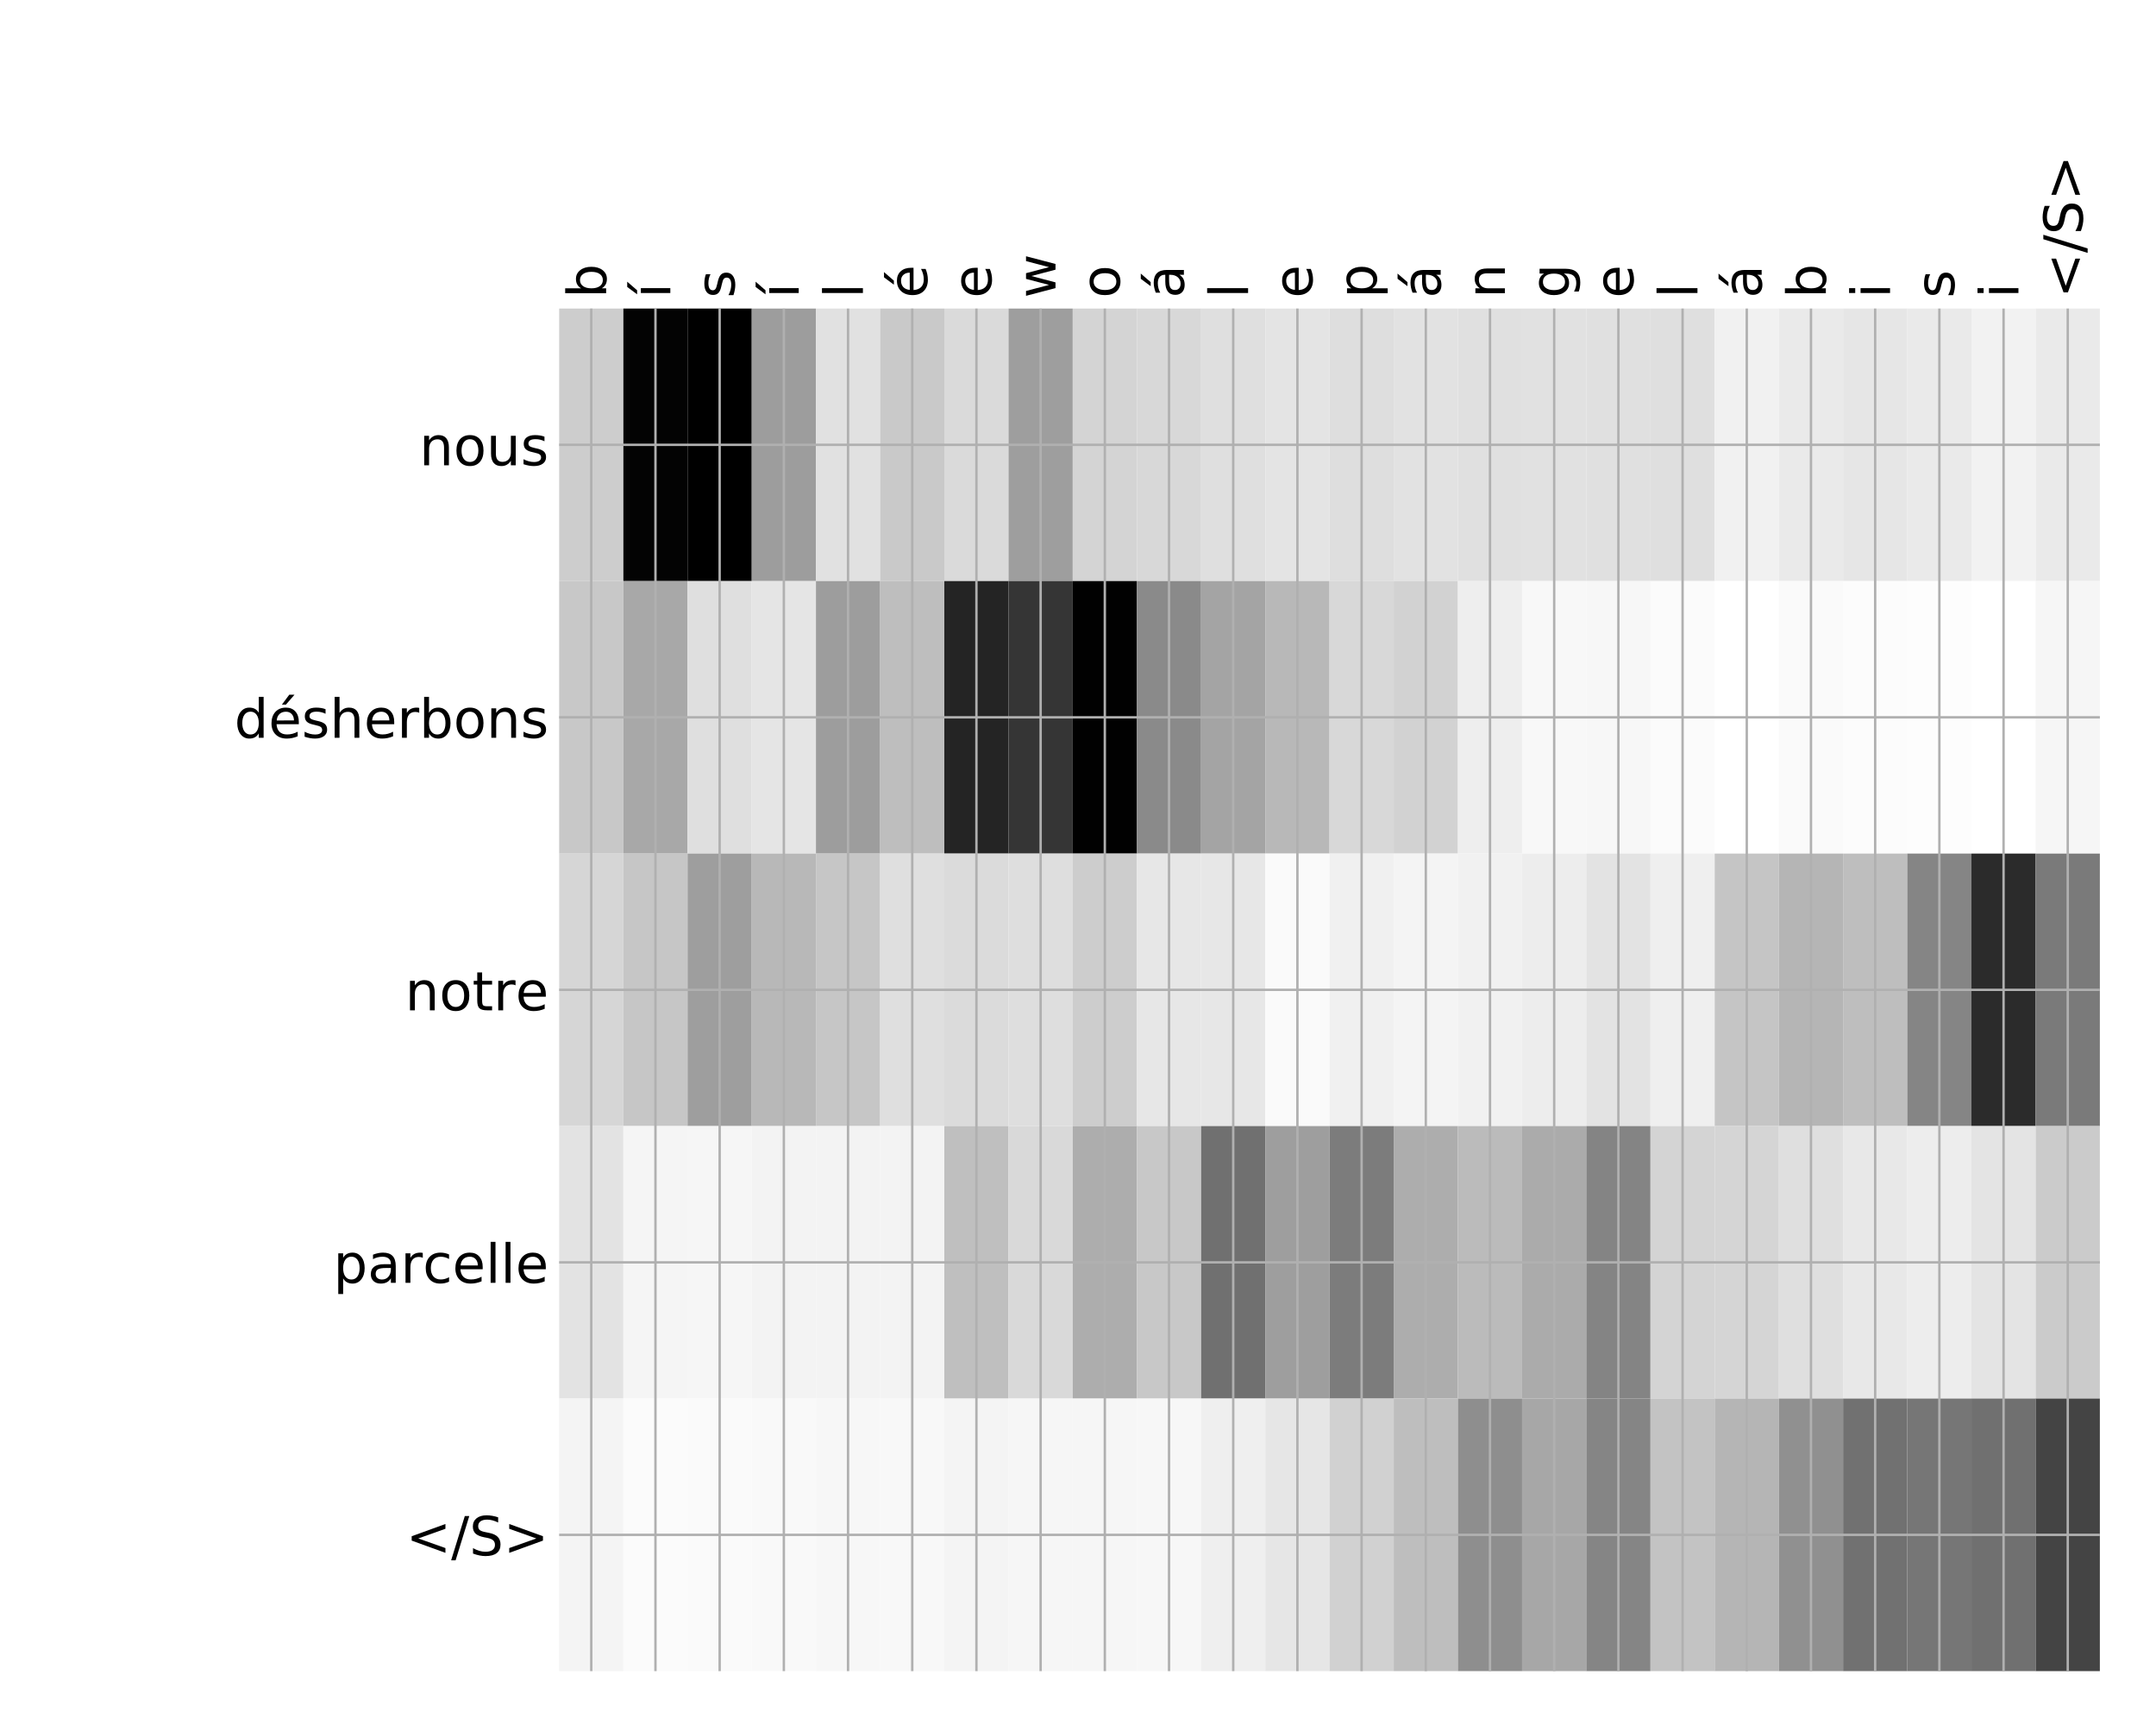 <?xml version="1.0" encoding="utf-8" standalone="no"?>
<!DOCTYPE svg PUBLIC "-//W3C//DTD SVG 1.1//EN"
  "http://www.w3.org/Graphics/SVG/1.1/DTD/svg11.dtd">
<!-- Created with matplotlib (http://matplotlib.org/) -->
<svg height="576pt" version="1.1" viewBox="0 0 720 576" width="720pt" xmlns="http://www.w3.org/2000/svg" xmlns:xlink="http://www.w3.org/1999/xlink">
 <defs>
  <style type="text/css">
*{stroke-linecap:butt;stroke-linejoin:round;}
  </style>
 </defs>
 <g id="figure_1">
  <g id="patch_1">
   <path d="M 0 576 
L 720 576 
L 720 0 
L 0 0 
z
" style="fill:#ffffff;"/>
  </g>
  <g id="axes_1">
   <g id="PolyCollection_1">
    <path clip-path="url(#pe66ba86459)" d="M 186.734 103.033 
L 186.734 194.027 
L 208.173 194.027 
L 208.173 103.033 
L 186.734 103.033 
z
" style="fill:#cdcdcd;"/>
    <path clip-path="url(#pe66ba86459)" d="M 208.173 103.033 
L 208.173 194.027 
L 229.611 194.027 
L 229.611 103.033 
L 208.173 103.033 
z
" style="fill:#030303;"/>
    <path clip-path="url(#pe66ba86459)" d="M 229.611 103.033 
L 229.611 194.027 
L 251.049 194.027 
L 251.049 103.033 
L 229.611 103.033 
z
"/>
    <path clip-path="url(#pe66ba86459)" d="M 251.049 103.033 
L 251.049 194.027 
L 272.487 194.027 
L 272.487 103.033 
L 251.049 103.033 
z
" style="fill:#9d9d9d;"/>
    <path clip-path="url(#pe66ba86459)" d="M 272.487 103.033 
L 272.487 194.027 
L 293.925 194.027 
L 293.925 103.033 
L 272.487 103.033 
z
" style="fill:#e1e1e1;"/>
    <path clip-path="url(#pe66ba86459)" d="M 293.925 103.033 
L 293.925 194.027 
L 315.363 194.027 
L 315.363 103.033 
L 293.925 103.033 
z
" style="fill:#c9c9c9;"/>
    <path clip-path="url(#pe66ba86459)" d="M 315.363 103.033 
L 315.363 194.027 
L 336.801 194.027 
L 336.801 103.033 
L 315.363 103.033 
z
" style="fill:#dadada;"/>
    <path clip-path="url(#pe66ba86459)" d="M 336.801 103.033 
L 336.801 194.027 
L 358.24 194.027 
L 358.24 103.033 
L 336.801 103.033 
z
" style="fill:#9e9e9e;"/>
    <path clip-path="url(#pe66ba86459)" d="M 358.24 103.033 
L 358.24 194.027 
L 379.678 194.027 
L 379.678 103.033 
L 358.24 103.033 
z
" style="fill:#d4d4d4;"/>
    <path clip-path="url(#pe66ba86459)" d="M 379.678 103.033 
L 379.678 194.027 
L 401.116 194.027 
L 401.116 103.033 
L 379.678 103.033 
z
" style="fill:#d8d8d8;"/>
    <path clip-path="url(#pe66ba86459)" d="M 401.116 103.033 
L 401.116 194.027 
L 422.554 194.027 
L 422.554 103.033 
L 401.116 103.033 
z
" style="fill:#dfdfdf;"/>
    <path clip-path="url(#pe66ba86459)" d="M 422.554 103.033 
L 422.554 194.027 
L 443.992 194.027 
L 443.992 103.033 
L 422.554 103.033 
z
" style="fill:#e4e4e4;"/>
    <path clip-path="url(#pe66ba86459)" d="M 443.992 103.033 
L 443.992 194.027 
L 465.43 194.027 
L 465.43 103.033 
L 443.992 103.033 
z
" style="fill:#dedede;"/>
    <path clip-path="url(#pe66ba86459)" d="M 465.43 103.033 
L 465.43 194.027 
L 486.868 194.027 
L 486.868 103.033 
L 465.43 103.033 
z
" style="fill:#e2e2e2;"/>
    <path clip-path="url(#pe66ba86459)" d="M 486.868 103.033 
L 486.868 194.027 
L 508.307 194.027 
L 508.307 103.033 
L 486.868 103.033 
z
" style="fill:#e0e0e0;"/>
    <path clip-path="url(#pe66ba86459)" d="M 508.307 103.033 
L 508.307 194.027 
L 529.745 194.027 
L 529.745 103.033 
L 508.307 103.033 
z
" style="fill:#e1e1e1;"/>
    <path clip-path="url(#pe66ba86459)" d="M 529.745 103.033 
L 529.745 194.027 
L 551.183 194.027 
L 551.183 103.033 
L 529.745 103.033 
z
" style="fill:#e0e0e0;"/>
    <path clip-path="url(#pe66ba86459)" d="M 551.183 103.033 
L 551.183 194.027 
L 572.621 194.027 
L 572.621 103.033 
L 551.183 103.033 
z
" style="fill:#dfdfdf;"/>
    <path clip-path="url(#pe66ba86459)" d="M 572.621 103.033 
L 572.621 194.027 
L 594.059 194.027 
L 594.059 103.033 
L 572.621 103.033 
z
" style="fill:#f1f1f1;"/>
    <path clip-path="url(#pe66ba86459)" d="M 594.059 103.033 
L 594.059 194.027 
L 615.497 194.027 
L 615.497 103.033 
L 594.059 103.033 
z
" style="fill:#eaeaea;"/>
    <path clip-path="url(#pe66ba86459)" d="M 615.497 103.033 
L 615.497 194.027 
L 636.936 194.027 
L 636.936 103.033 
L 615.497 103.033 
z
" style="fill:#e6e6e6;"/>
    <path clip-path="url(#pe66ba86459)" d="M 636.936 103.033 
L 636.936 194.027 
L 658.374 194.027 
L 658.374 103.033 
L 636.936 103.033 
z
" style="fill:#eaeaea;"/>
    <path clip-path="url(#pe66ba86459)" d="M 658.374 103.033 
L 658.374 194.027 
L 679.812 194.027 
L 679.812 103.033 
L 658.374 103.033 
z
" style="fill:#f2f2f2;"/>
    <path clip-path="url(#pe66ba86459)" d="M 679.812 103.033 
L 679.812 194.027 
L 701.25 194.027 
L 701.25 103.033 
L 679.812 103.033 
z
" style="fill:#eaeaea;"/>
    <path clip-path="url(#pe66ba86459)" d="M 186.734 194.027 
L 186.734 285.02 
L 208.173 285.02 
L 208.173 194.027 
L 186.734 194.027 
z
" style="fill:#c8c8c8;"/>
    <path clip-path="url(#pe66ba86459)" d="M 208.173 194.027 
L 208.173 285.02 
L 229.611 285.02 
L 229.611 194.027 
L 208.173 194.027 
z
" style="fill:#a8a8a8;"/>
    <path clip-path="url(#pe66ba86459)" d="M 229.611 194.027 
L 229.611 285.02 
L 251.049 285.02 
L 251.049 194.027 
L 229.611 194.027 
z
" style="fill:#dfdfdf;"/>
    <path clip-path="url(#pe66ba86459)" d="M 251.049 194.027 
L 251.049 285.02 
L 272.487 285.02 
L 272.487 194.027 
L 251.049 194.027 
z
" style="fill:#e5e5e5;"/>
    <path clip-path="url(#pe66ba86459)" d="M 272.487 194.027 
L 272.487 285.02 
L 293.925 285.02 
L 293.925 194.027 
L 272.487 194.027 
z
" style="fill:#9d9d9d;"/>
    <path clip-path="url(#pe66ba86459)" d="M 293.925 194.027 
L 293.925 285.02 
L 315.363 285.02 
L 315.363 194.027 
L 293.925 194.027 
z
" style="fill:#bebebe;"/>
    <path clip-path="url(#pe66ba86459)" d="M 315.363 194.027 
L 315.363 285.02 
L 336.801 285.02 
L 336.801 194.027 
L 315.363 194.027 
z
" style="fill:#242424;"/>
    <path clip-path="url(#pe66ba86459)" d="M 336.801 194.027 
L 336.801 285.02 
L 358.24 285.02 
L 358.24 194.027 
L 336.801 194.027 
z
" style="fill:#353535;"/>
    <path clip-path="url(#pe66ba86459)" d="M 358.24 194.027 
L 358.24 285.02 
L 379.678 285.02 
L 379.678 194.027 
L 358.24 194.027 
z
" style="fill:#010101;"/>
    <path clip-path="url(#pe66ba86459)" d="M 379.678 194.027 
L 379.678 285.02 
L 401.116 285.02 
L 401.116 194.027 
L 379.678 194.027 
z
" style="fill:#8a8a8a;"/>
    <path clip-path="url(#pe66ba86459)" d="M 401.116 194.027 
L 401.116 285.02 
L 422.554 285.02 
L 422.554 194.027 
L 401.116 194.027 
z
" style="fill:#a4a4a4;"/>
    <path clip-path="url(#pe66ba86459)" d="M 422.554 194.027 
L 422.554 285.02 
L 443.992 285.02 
L 443.992 194.027 
L 422.554 194.027 
z
" style="fill:#b8b8b8;"/>
    <path clip-path="url(#pe66ba86459)" d="M 443.992 194.027 
L 443.992 285.02 
L 465.43 285.02 
L 465.43 194.027 
L 443.992 194.027 
z
" style="fill:#d8d8d8;"/>
    <path clip-path="url(#pe66ba86459)" d="M 465.43 194.027 
L 465.43 285.02 
L 486.868 285.02 
L 486.868 194.027 
L 465.43 194.027 
z
" style="fill:#d2d2d2;"/>
    <path clip-path="url(#pe66ba86459)" d="M 486.868 194.027 
L 486.868 285.02 
L 508.307 285.02 
L 508.307 194.027 
L 486.868 194.027 
z
" style="fill:#eeeeee;"/>
    <path clip-path="url(#pe66ba86459)" d="M 508.307 194.027 
L 508.307 285.02 
L 529.745 285.02 
L 529.745 194.027 
L 508.307 194.027 
z
" style="fill:#f8f8f8;"/>
    <path clip-path="url(#pe66ba86459)" d="M 529.745 194.027 
L 529.745 285.02 
L 551.183 285.02 
L 551.183 194.027 
L 529.745 194.027 
z
" style="fill:#f7f7f7;"/>
    <path clip-path="url(#pe66ba86459)" d="M 551.183 194.027 
L 551.183 285.02 
L 572.621 285.02 
L 572.621 194.027 
L 551.183 194.027 
z
" style="fill:#fbfbfb;"/>
    <path clip-path="url(#pe66ba86459)" d="M 572.621 194.027 
L 572.621 285.02 
L 594.059 285.02 
L 594.059 194.027 
L 572.621 194.027 
z
" style="fill:#ffffff;"/>
    <path clip-path="url(#pe66ba86459)" d="M 594.059 194.027 
L 594.059 285.02 
L 615.497 285.02 
L 615.497 194.027 
L 594.059 194.027 
z
" style="fill:#fafafa;"/>
    <path clip-path="url(#pe66ba86459)" d="M 615.497 194.027 
L 615.497 285.02 
L 636.936 285.02 
L 636.936 194.027 
L 615.497 194.027 
z
" style="fill:#fcfcfc;"/>
    <path clip-path="url(#pe66ba86459)" d="M 636.936 194.027 
L 636.936 285.02 
L 658.374 285.02 
L 658.374 194.027 
L 636.936 194.027 
z
" style="fill:#fdfdfd;"/>
    <path clip-path="url(#pe66ba86459)" d="M 658.374 194.027 
L 658.374 285.02 
L 679.812 285.02 
L 679.812 194.027 
L 658.374 194.027 
z
" style="fill:#ffffff;"/>
    <path clip-path="url(#pe66ba86459)" d="M 679.812 194.027 
L 679.812 285.02 
L 701.25 285.02 
L 701.25 194.027 
L 679.812 194.027 
z
" style="fill:#f6f6f6;"/>
    <path clip-path="url(#pe66ba86459)" d="M 186.734 285.02 
L 186.734 376.013 
L 208.173 376.013 
L 208.173 285.02 
L 186.734 285.02 
z
" style="fill:#d6d6d6;"/>
    <path clip-path="url(#pe66ba86459)" d="M 208.173 285.02 
L 208.173 376.013 
L 229.611 376.013 
L 229.611 285.02 
L 208.173 285.02 
z
" style="fill:#c6c6c6;"/>
    <path clip-path="url(#pe66ba86459)" d="M 229.611 285.02 
L 229.611 376.013 
L 251.049 376.013 
L 251.049 285.02 
L 229.611 285.02 
z
" style="fill:#9e9e9e;"/>
    <path clip-path="url(#pe66ba86459)" d="M 251.049 285.02 
L 251.049 376.013 
L 272.487 376.013 
L 272.487 285.02 
L 251.049 285.02 
z
" style="fill:#b8b8b8;"/>
    <path clip-path="url(#pe66ba86459)" d="M 272.487 285.02 
L 272.487 376.013 
L 293.925 376.013 
L 293.925 285.02 
L 272.487 285.02 
z
" style="fill:#c6c6c6;"/>
    <path clip-path="url(#pe66ba86459)" d="M 293.925 285.02 
L 293.925 376.013 
L 315.363 376.013 
L 315.363 285.02 
L 293.925 285.02 
z
" style="fill:#dfdfdf;"/>
    <path clip-path="url(#pe66ba86459)" d="M 315.363 285.02 
L 315.363 376.013 
L 336.801 376.013 
L 336.801 285.02 
L 315.363 285.02 
z
" style="fill:#dbdbdb;"/>
    <path clip-path="url(#pe66ba86459)" d="M 336.801 285.02 
L 336.801 376.013 
L 358.24 376.013 
L 358.24 285.02 
L 336.801 285.02 
z
" style="fill:#dedede;"/>
    <path clip-path="url(#pe66ba86459)" d="M 358.24 285.02 
L 358.24 376.013 
L 379.678 376.013 
L 379.678 285.02 
L 358.24 285.02 
z
" style="fill:#cdcdcd;"/>
    <path clip-path="url(#pe66ba86459)" d="M 379.678 285.02 
L 379.678 376.013 
L 401.116 376.013 
L 401.116 285.02 
L 379.678 285.02 
z
" style="fill:#e7e7e7;"/>
    <path clip-path="url(#pe66ba86459)" d="M 401.116 285.02 
L 401.116 376.013 
L 422.554 376.013 
L 422.554 285.02 
L 401.116 285.02 
z
" style="fill:#e7e7e7;"/>
    <path clip-path="url(#pe66ba86459)" d="M 422.554 285.02 
L 422.554 376.013 
L 443.992 376.013 
L 443.992 285.02 
L 422.554 285.02 
z
" style="fill:#fafafa;"/>
    <path clip-path="url(#pe66ba86459)" d="M 443.992 285.02 
L 443.992 376.013 
L 465.43 376.013 
L 465.43 285.02 
L 443.992 285.02 
z
" style="fill:#f0f0f0;"/>
    <path clip-path="url(#pe66ba86459)" d="M 465.43 285.02 
L 465.43 376.013 
L 486.868 376.013 
L 486.868 285.02 
L 465.43 285.02 
z
" style="fill:#f4f4f4;"/>
    <path clip-path="url(#pe66ba86459)" d="M 486.868 285.02 
L 486.868 376.013 
L 508.307 376.013 
L 508.307 285.02 
L 486.868 285.02 
z
" style="fill:#f1f1f1;"/>
    <path clip-path="url(#pe66ba86459)" d="M 508.307 285.02 
L 508.307 376.013 
L 529.745 376.013 
L 529.745 285.02 
L 508.307 285.02 
z
" style="fill:#ededed;"/>
    <path clip-path="url(#pe66ba86459)" d="M 529.745 285.02 
L 529.745 376.013 
L 551.183 376.013 
L 551.183 285.02 
L 529.745 285.02 
z
" style="fill:#e3e3e3;"/>
    <path clip-path="url(#pe66ba86459)" d="M 551.183 285.02 
L 551.183 376.013 
L 572.621 376.013 
L 572.621 285.02 
L 551.183 285.02 
z
" style="fill:#efefef;"/>
    <path clip-path="url(#pe66ba86459)" d="M 572.621 285.02 
L 572.621 376.013 
L 594.059 376.013 
L 594.059 285.02 
L 572.621 285.02 
z
" style="fill:#c5c5c5;"/>
    <path clip-path="url(#pe66ba86459)" d="M 594.059 285.02 
L 594.059 376.013 
L 615.497 376.013 
L 615.497 285.02 
L 594.059 285.02 
z
" style="fill:#b5b5b5;"/>
    <path clip-path="url(#pe66ba86459)" d="M 615.497 285.02 
L 615.497 376.013 
L 636.936 376.013 
L 636.936 285.02 
L 615.497 285.02 
z
" style="fill:#bebebe;"/>
    <path clip-path="url(#pe66ba86459)" d="M 636.936 285.02 
L 636.936 376.013 
L 658.374 376.013 
L 658.374 285.02 
L 636.936 285.02 
z
" style="fill:#858585;"/>
    <path clip-path="url(#pe66ba86459)" d="M 658.374 285.02 
L 658.374 376.013 
L 679.812 376.013 
L 679.812 285.02 
L 658.374 285.02 
z
" style="fill:#2b2b2b;"/>
    <path clip-path="url(#pe66ba86459)" d="M 679.812 285.02 
L 679.812 376.013 
L 701.25 376.013 
L 701.25 285.02 
L 679.812 285.02 
z
" style="fill:#7a7a7a;"/>
    <path clip-path="url(#pe66ba86459)" d="M 186.734 376.013 
L 186.734 467.007 
L 208.173 467.007 
L 208.173 376.013 
L 186.734 376.013 
z
" style="fill:#e3e3e3;"/>
    <path clip-path="url(#pe66ba86459)" d="M 208.173 376.013 
L 208.173 467.007 
L 229.611 467.007 
L 229.611 376.013 
L 208.173 376.013 
z
" style="fill:#f5f5f5;"/>
    <path clip-path="url(#pe66ba86459)" d="M 229.611 376.013 
L 229.611 467.007 
L 251.049 467.007 
L 251.049 376.013 
L 229.611 376.013 
z
" style="fill:#f6f6f6;"/>
    <path clip-path="url(#pe66ba86459)" d="M 251.049 376.013 
L 251.049 467.007 
L 272.487 467.007 
L 272.487 376.013 
L 251.049 376.013 
z
" style="fill:#f3f3f3;"/>
    <path clip-path="url(#pe66ba86459)" d="M 272.487 376.013 
L 272.487 467.007 
L 293.925 467.007 
L 293.925 376.013 
L 272.487 376.013 
z
" style="fill:#f3f3f3;"/>
    <path clip-path="url(#pe66ba86459)" d="M 293.925 376.013 
L 293.925 467.007 
L 315.363 467.007 
L 315.363 376.013 
L 293.925 376.013 
z
" style="fill:#f3f3f3;"/>
    <path clip-path="url(#pe66ba86459)" d="M 315.363 376.013 
L 315.363 467.007 
L 336.801 467.007 
L 336.801 376.013 
L 315.363 376.013 
z
" style="fill:#bfbfbf;"/>
    <path clip-path="url(#pe66ba86459)" d="M 336.801 376.013 
L 336.801 467.007 
L 358.24 467.007 
L 358.24 376.013 
L 336.801 376.013 
z
" style="fill:#d9d9d9;"/>
    <path clip-path="url(#pe66ba86459)" d="M 358.24 376.013 
L 358.24 467.007 
L 379.678 467.007 
L 379.678 376.013 
L 358.24 376.013 
z
" style="fill:#adadad;"/>
    <path clip-path="url(#pe66ba86459)" d="M 379.678 376.013 
L 379.678 467.007 
L 401.116 467.007 
L 401.116 376.013 
L 379.678 376.013 
z
" style="fill:#c8c8c8;"/>
    <path clip-path="url(#pe66ba86459)" d="M 401.116 376.013 
L 401.116 467.007 
L 422.554 467.007 
L 422.554 376.013 
L 401.116 376.013 
z
" style="fill:#707070;"/>
    <path clip-path="url(#pe66ba86459)" d="M 422.554 376.013 
L 422.554 467.007 
L 443.992 467.007 
L 443.992 376.013 
L 422.554 376.013 
z
" style="fill:#9e9e9e;"/>
    <path clip-path="url(#pe66ba86459)" d="M 443.992 376.013 
L 443.992 467.007 
L 465.43 467.007 
L 465.43 376.013 
L 443.992 376.013 
z
" style="fill:#7c7c7c;"/>
    <path clip-path="url(#pe66ba86459)" d="M 465.43 376.013 
L 465.43 467.007 
L 486.868 467.007 
L 486.868 376.013 
L 465.43 376.013 
z
" style="fill:#adadad;"/>
    <path clip-path="url(#pe66ba86459)" d="M 486.868 376.013 
L 486.868 467.007 
L 508.307 467.007 
L 508.307 376.013 
L 486.868 376.013 
z
" style="fill:#bbbbbb;"/>
    <path clip-path="url(#pe66ba86459)" d="M 508.307 376.013 
L 508.307 467.007 
L 529.745 467.007 
L 529.745 376.013 
L 508.307 376.013 
z
" style="fill:#ababab;"/>
    <path clip-path="url(#pe66ba86459)" d="M 529.745 376.013 
L 529.745 467.007 
L 551.183 467.007 
L 551.183 376.013 
L 529.745 376.013 
z
" style="fill:#848484;"/>
    <path clip-path="url(#pe66ba86459)" d="M 551.183 376.013 
L 551.183 467.007 
L 572.621 467.007 
L 572.621 376.013 
L 551.183 376.013 
z
" style="fill:#d4d4d4;"/>
    <path clip-path="url(#pe66ba86459)" d="M 572.621 376.013 
L 572.621 467.007 
L 594.059 467.007 
L 594.059 376.013 
L 572.621 376.013 
z
" style="fill:#d5d5d5;"/>
    <path clip-path="url(#pe66ba86459)" d="M 594.059 376.013 
L 594.059 467.007 
L 615.497 467.007 
L 615.497 376.013 
L 594.059 376.013 
z
" style="fill:#dfdfdf;"/>
    <path clip-path="url(#pe66ba86459)" d="M 615.497 376.013 
L 615.497 467.007 
L 636.936 467.007 
L 636.936 376.013 
L 615.497 376.013 
z
" style="fill:#e8e8e8;"/>
    <path clip-path="url(#pe66ba86459)" d="M 636.936 376.013 
L 636.936 467.007 
L 658.374 467.007 
L 658.374 376.013 
L 636.936 376.013 
z
" style="fill:#ededed;"/>
    <path clip-path="url(#pe66ba86459)" d="M 658.374 376.013 
L 658.374 467.007 
L 679.812 467.007 
L 679.812 376.013 
L 658.374 376.013 
z
" style="fill:#e4e4e4;"/>
    <path clip-path="url(#pe66ba86459)" d="M 679.812 376.013 
L 679.812 467.007 
L 701.25 467.007 
L 701.25 376.013 
L 679.812 376.013 
z
" style="fill:#cbcbcb;"/>
    <path clip-path="url(#pe66ba86459)" d="M 186.734 467.007 
L 186.734 558 
L 208.173 558 
L 208.173 467.007 
L 186.734 467.007 
z
" style="fill:#f4f4f4;"/>
    <path clip-path="url(#pe66ba86459)" d="M 208.173 467.007 
L 208.173 558 
L 229.611 558 
L 229.611 467.007 
L 208.173 467.007 
z
" style="fill:#fbfbfb;"/>
    <path clip-path="url(#pe66ba86459)" d="M 229.611 467.007 
L 229.611 558 
L 251.049 558 
L 251.049 467.007 
L 229.611 467.007 
z
" style="fill:#fafafa;"/>
    <path clip-path="url(#pe66ba86459)" d="M 251.049 467.007 
L 251.049 558 
L 272.487 558 
L 272.487 467.007 
L 251.049 467.007 
z
" style="fill:#f9f9f9;"/>
    <path clip-path="url(#pe66ba86459)" d="M 272.487 467.007 
L 272.487 558 
L 293.925 558 
L 293.925 467.007 
L 272.487 467.007 
z
" style="fill:#f7f7f7;"/>
    <path clip-path="url(#pe66ba86459)" d="M 293.925 467.007 
L 293.925 558 
L 315.363 558 
L 315.363 467.007 
L 293.925 467.007 
z
" style="fill:#f8f8f8;"/>
    <path clip-path="url(#pe66ba86459)" d="M 315.363 467.007 
L 315.363 558 
L 336.801 558 
L 336.801 467.007 
L 315.363 467.007 
z
" style="fill:#f4f4f4;"/>
    <path clip-path="url(#pe66ba86459)" d="M 336.801 467.007 
L 336.801 558 
L 358.24 558 
L 358.24 467.007 
L 336.801 467.007 
z
" style="fill:#f6f6f6;"/>
    <path clip-path="url(#pe66ba86459)" d="M 358.24 467.007 
L 358.24 558 
L 379.678 558 
L 379.678 467.007 
L 358.24 467.007 
z
" style="fill:#f6f6f6;"/>
    <path clip-path="url(#pe66ba86459)" d="M 379.678 467.007 
L 379.678 558 
L 401.116 558 
L 401.116 467.007 
L 379.678 467.007 
z
" style="fill:#f7f7f7;"/>
    <path clip-path="url(#pe66ba86459)" d="M 401.116 467.007 
L 401.116 558 
L 422.554 558 
L 422.554 467.007 
L 401.116 467.007 
z
" style="fill:#efefef;"/>
    <path clip-path="url(#pe66ba86459)" d="M 422.554 467.007 
L 422.554 558 
L 443.992 558 
L 443.992 467.007 
L 422.554 467.007 
z
" style="fill:#e6e6e6;"/>
    <path clip-path="url(#pe66ba86459)" d="M 443.992 467.007 
L 443.992 558 
L 465.43 558 
L 465.43 467.007 
L 443.992 467.007 
z
" style="fill:#d1d1d1;"/>
    <path clip-path="url(#pe66ba86459)" d="M 465.43 467.007 
L 465.43 558 
L 486.868 558 
L 486.868 467.007 
L 465.43 467.007 
z
" style="fill:#bebebe;"/>
    <path clip-path="url(#pe66ba86459)" d="M 486.868 467.007 
L 486.868 558 
L 508.307 558 
L 508.307 467.007 
L 486.868 467.007 
z
" style="fill:#8e8e8e;"/>
    <path clip-path="url(#pe66ba86459)" d="M 508.307 467.007 
L 508.307 558 
L 529.745 558 
L 529.745 467.007 
L 508.307 467.007 
z
" style="fill:#a7a7a7;"/>
    <path clip-path="url(#pe66ba86459)" d="M 529.745 467.007 
L 529.745 558 
L 551.183 558 
L 551.183 467.007 
L 529.745 467.007 
z
" style="fill:#858585;"/>
    <path clip-path="url(#pe66ba86459)" d="M 551.183 467.007 
L 551.183 558 
L 572.621 558 
L 572.621 467.007 
L 551.183 467.007 
z
" style="fill:#c3c3c3;"/>
    <path clip-path="url(#pe66ba86459)" d="M 572.621 467.007 
L 572.621 558 
L 594.059 558 
L 594.059 467.007 
L 572.621 467.007 
z
" style="fill:#b5b5b5;"/>
    <path clip-path="url(#pe66ba86459)" d="M 594.059 467.007 
L 594.059 558 
L 615.497 558 
L 615.497 467.007 
L 594.059 467.007 
z
" style="fill:#909090;"/>
    <path clip-path="url(#pe66ba86459)" d="M 615.497 467.007 
L 615.497 558 
L 636.936 558 
L 636.936 467.007 
L 615.497 467.007 
z
" style="fill:#717171;"/>
    <path clip-path="url(#pe66ba86459)" d="M 636.936 467.007 
L 636.936 558 
L 658.374 558 
L 658.374 467.007 
L 636.936 467.007 
z
" style="fill:#767676;"/>
    <path clip-path="url(#pe66ba86459)" d="M 658.374 467.007 
L 658.374 558 
L 679.812 558 
L 679.812 467.007 
L 658.374 467.007 
z
" style="fill:#707070;"/>
    <path clip-path="url(#pe66ba86459)" d="M 679.812 467.007 
L 679.812 558 
L 701.25 558 
L 701.25 467.007 
L 679.812 467.007 
z
" style="fill:#444444;"/>
   </g>
   <g id="matplotlib.axis_1">
    <g id="xtick_1">
     <g id="line2d_1">
      <path clip-path="url(#pe66ba86459)" d="M 197.453 558 
L 197.453 103.033 
" style="fill:none;stroke:#b0b0b0;stroke-linecap:square;stroke-width:0.8;"/>
     </g>
     <g id="line2d_2"/>
     <g id="text_1">
      <!-- b -->
      <defs>
       <path d="M 48.688 27.297 
Q 48.688 37.203 44.609 42.844 
Q 40.531 48.484 33.406 48.484 
Q 26.266 48.484 22.188 42.844 
Q 18.109 37.203 18.109 27.297 
Q 18.109 17.391 22.188 11.75 
Q 26.266 6.109 33.406 6.109 
Q 40.531 6.109 44.609 11.75 
Q 48.688 17.391 48.688 27.297 
z
M 18.109 46.391 
Q 20.953 51.266 25.266 53.625 
Q 29.594 56 35.594 56 
Q 45.562 56 51.781 48.094 
Q 58.016 40.188 58.016 27.297 
Q 58.016 14.406 51.781 6.484 
Q 45.562 -1.422 35.594 -1.422 
Q 29.594 -1.422 25.266 0.953 
Q 20.953 3.328 18.109 8.203 
L 18.109 0 
L 9.078 0 
L 9.078 75.984 
L 18.109 75.984 
z
" id="DejaVuSans-62"/>
      </defs>
      <g transform="translate(202.42 99.533)rotate(-90)scale(0.18 -0.18)">
       <use xlink:href="#DejaVuSans-62"/>
      </g>
     </g>
    </g>
    <g id="xtick_2">
     <g id="line2d_3">
      <path clip-path="url(#pe66ba86459)" d="M 218.892 558 
L 218.892 103.033 
" style="fill:none;stroke:#b0b0b0;stroke-linecap:square;stroke-width:0.8;"/>
     </g>
     <g id="line2d_4"/>
     <g id="text_2">
      <!-- í -->
      <defs>
       <path d="M 20.656 79.984 
L 30.375 79.984 
L 14.469 61.625 
L 6.984 61.625 
z
M 9.422 54.688 
L 18.406 54.688 
L 18.406 0 
L 9.422 0 
z
M 13.922 56 
z
" id="DejaVuSans-ed"/>
      </defs>
      <g transform="translate(223.858 99.533)rotate(-90)scale(0.18 -0.18)">
       <use xlink:href="#DejaVuSans-ed"/>
      </g>
     </g>
    </g>
    <g id="xtick_3">
     <g id="line2d_5">
      <path clip-path="url(#pe66ba86459)" d="M 240.33 558 
L 240.33 103.033 
" style="fill:none;stroke:#b0b0b0;stroke-linecap:square;stroke-width:0.8;"/>
     </g>
     <g id="line2d_6"/>
     <g id="text_3">
      <!-- s -->
      <defs>
       <path d="M 44.281 53.078 
L 44.281 44.578 
Q 40.484 46.531 36.375 47.5 
Q 32.281 48.484 27.875 48.484 
Q 21.188 48.484 17.844 46.438 
Q 14.5 44.391 14.5 40.281 
Q 14.5 37.156 16.891 35.375 
Q 19.281 33.594 26.516 31.984 
L 29.594 31.297 
Q 39.156 29.25 43.188 25.516 
Q 47.219 21.781 47.219 15.094 
Q 47.219 7.469 41.188 3.016 
Q 35.156 -1.422 24.609 -1.422 
Q 20.219 -1.422 15.453 -0.562 
Q 10.688 0.297 5.422 2 
L 5.422 11.281 
Q 10.406 8.688 15.234 7.391 
Q 20.062 6.109 24.812 6.109 
Q 31.156 6.109 34.562 8.281 
Q 37.984 10.453 37.984 14.406 
Q 37.984 18.062 35.516 20.016 
Q 33.062 21.969 24.703 23.781 
L 21.578 24.516 
Q 13.234 26.266 9.516 29.906 
Q 5.812 33.547 5.812 39.891 
Q 5.812 47.609 11.281 51.797 
Q 16.75 56 26.812 56 
Q 31.781 56 36.172 55.266 
Q 40.578 54.547 44.281 53.078 
z
" id="DejaVuSans-73"/>
      </defs>
      <g transform="translate(245.297 99.533)rotate(-90)scale(0.18 -0.18)">
       <use xlink:href="#DejaVuSans-73"/>
      </g>
     </g>
    </g>
    <g id="xtick_4">
     <g id="line2d_7">
      <path clip-path="url(#pe66ba86459)" d="M 261.768 558 
L 261.768 103.033 
" style="fill:none;stroke:#b0b0b0;stroke-linecap:square;stroke-width:0.8;"/>
     </g>
     <g id="line2d_8"/>
     <g id="text_4">
      <!-- í -->
      <g transform="translate(266.735 99.533)rotate(-90)scale(0.18 -0.18)">
       <use xlink:href="#DejaVuSans-ed"/>
      </g>
     </g>
    </g>
    <g id="xtick_5">
     <g id="line2d_9">
      <path clip-path="url(#pe66ba86459)" d="M 283.206 558 
L 283.206 103.033 
" style="fill:none;stroke:#b0b0b0;stroke-linecap:square;stroke-width:0.8;"/>
     </g>
     <g id="line2d_10"/>
     <g id="text_5">
      <!-- l -->
      <defs>
       <path d="M 9.422 75.984 
L 18.406 75.984 
L 18.406 0 
L 9.422 0 
z
" id="DejaVuSans-6c"/>
      </defs>
      <g transform="translate(288.173 99.533)rotate(-90)scale(0.18 -0.18)">
       <use xlink:href="#DejaVuSans-6c"/>
      </g>
     </g>
    </g>
    <g id="xtick_6">
     <g id="line2d_11">
      <path clip-path="url(#pe66ba86459)" d="M 304.644 558 
L 304.644 103.033 
" style="fill:none;stroke:#b0b0b0;stroke-linecap:square;stroke-width:0.8;"/>
     </g>
     <g id="line2d_12"/>
     <g id="text_6">
      <!-- é -->
      <defs>
       <path d="M 56.203 29.594 
L 56.203 25.203 
L 14.891 25.203 
Q 15.484 15.922 20.484 11.062 
Q 25.484 6.203 34.422 6.203 
Q 39.594 6.203 44.453 7.469 
Q 49.312 8.734 54.109 11.281 
L 54.109 2.781 
Q 49.266 0.734 44.188 -0.344 
Q 39.109 -1.422 33.891 -1.422 
Q 20.797 -1.422 13.156 6.188 
Q 5.516 13.812 5.516 26.812 
Q 5.516 40.234 12.766 48.109 
Q 20.016 56 32.328 56 
Q 43.359 56 49.781 48.891 
Q 56.203 41.797 56.203 29.594 
z
M 47.219 32.234 
Q 47.125 39.594 43.094 43.984 
Q 39.062 48.391 32.422 48.391 
Q 24.906 48.391 20.391 44.141 
Q 15.875 39.891 15.188 32.172 
z
M 38.531 79.984 
L 48.25 79.984 
L 32.344 61.625 
L 24.859 61.625 
z
" id="DejaVuSans-e9"/>
      </defs>
      <g transform="translate(309.611 99.533)rotate(-90)scale(0.18 -0.18)">
       <use xlink:href="#DejaVuSans-e9"/>
      </g>
     </g>
    </g>
    <g id="xtick_7">
     <g id="line2d_13">
      <path clip-path="url(#pe66ba86459)" d="M 326.082 558 
L 326.082 103.033 
" style="fill:none;stroke:#b0b0b0;stroke-linecap:square;stroke-width:0.8;"/>
     </g>
     <g id="line2d_14"/>
     <g id="text_7">
      <!-- e -->
      <defs>
       <path d="M 56.203 29.594 
L 56.203 25.203 
L 14.891 25.203 
Q 15.484 15.922 20.484 11.062 
Q 25.484 6.203 34.422 6.203 
Q 39.594 6.203 44.453 7.469 
Q 49.312 8.734 54.109 11.281 
L 54.109 2.781 
Q 49.266 0.734 44.188 -0.344 
Q 39.109 -1.422 33.891 -1.422 
Q 20.797 -1.422 13.156 6.188 
Q 5.516 13.812 5.516 26.812 
Q 5.516 40.234 12.766 48.109 
Q 20.016 56 32.328 56 
Q 43.359 56 49.781 48.891 
Q 56.203 41.797 56.203 29.594 
z
M 47.219 32.234 
Q 47.125 39.594 43.094 43.984 
Q 39.062 48.391 32.422 48.391 
Q 24.906 48.391 20.391 44.141 
Q 15.875 39.891 15.188 32.172 
z
" id="DejaVuSans-65"/>
      </defs>
      <g transform="translate(331.049 99.533)rotate(-90)scale(0.18 -0.18)">
       <use xlink:href="#DejaVuSans-65"/>
      </g>
     </g>
    </g>
    <g id="xtick_8">
     <g id="line2d_15">
      <path clip-path="url(#pe66ba86459)" d="M 347.521 558 
L 347.521 103.033 
" style="fill:none;stroke:#b0b0b0;stroke-linecap:square;stroke-width:0.8;"/>
     </g>
     <g id="line2d_16"/>
     <g id="text_8">
      <!-- w -->
      <defs>
       <path d="M 4.203 54.688 
L 13.188 54.688 
L 24.422 12.016 
L 35.594 54.688 
L 46.188 54.688 
L 57.422 12.016 
L 68.609 54.688 
L 77.594 54.688 
L 63.281 0 
L 52.688 0 
L 40.922 44.828 
L 29.109 0 
L 18.5 0 
z
" id="DejaVuSans-77"/>
      </defs>
      <g transform="translate(352.487 99.533)rotate(-90)scale(0.18 -0.18)">
       <use xlink:href="#DejaVuSans-77"/>
      </g>
     </g>
    </g>
    <g id="xtick_9">
     <g id="line2d_17">
      <path clip-path="url(#pe66ba86459)" d="M 368.959 558 
L 368.959 103.033 
" style="fill:none;stroke:#b0b0b0;stroke-linecap:square;stroke-width:0.8;"/>
     </g>
     <g id="line2d_18"/>
     <g id="text_9">
      <!-- o -->
      <defs>
       <path d="M 30.609 48.391 
Q 23.391 48.391 19.188 42.75 
Q 14.984 37.109 14.984 27.297 
Q 14.984 17.484 19.156 11.844 
Q 23.344 6.203 30.609 6.203 
Q 37.797 6.203 41.984 11.859 
Q 46.188 17.531 46.188 27.297 
Q 46.188 37.016 41.984 42.703 
Q 37.797 48.391 30.609 48.391 
z
M 30.609 56 
Q 42.328 56 49.016 48.375 
Q 55.719 40.766 55.719 27.297 
Q 55.719 13.875 49.016 6.219 
Q 42.328 -1.422 30.609 -1.422 
Q 18.844 -1.422 12.172 6.219 
Q 5.516 13.875 5.516 27.297 
Q 5.516 40.766 12.172 48.375 
Q 18.844 56 30.609 56 
z
" id="DejaVuSans-6f"/>
      </defs>
      <g transform="translate(373.926 99.533)rotate(-90)scale(0.18 -0.18)">
       <use xlink:href="#DejaVuSans-6f"/>
      </g>
     </g>
    </g>
    <g id="xtick_10">
     <g id="line2d_19">
      <path clip-path="url(#pe66ba86459)" d="M 390.397 558 
L 390.397 103.033 
" style="fill:none;stroke:#b0b0b0;stroke-linecap:square;stroke-width:0.8;"/>
     </g>
     <g id="line2d_20"/>
     <g id="text_10">
      <!-- á -->
      <defs>
       <path d="M 34.281 27.484 
Q 23.391 27.484 19.188 25 
Q 14.984 22.516 14.984 16.5 
Q 14.984 11.719 18.141 8.906 
Q 21.297 6.109 26.703 6.109 
Q 34.188 6.109 38.703 11.406 
Q 43.219 16.703 43.219 25.484 
L 43.219 27.484 
z
M 52.203 31.203 
L 52.203 0 
L 43.219 0 
L 43.219 8.297 
Q 40.141 3.328 35.547 0.953 
Q 30.953 -1.422 24.312 -1.422 
Q 15.922 -1.422 10.953 3.297 
Q 6 8.016 6 15.922 
Q 6 25.141 12.172 29.828 
Q 18.359 34.516 30.609 34.516 
L 43.219 34.516 
L 43.219 35.406 
Q 43.219 41.609 39.141 45 
Q 35.062 48.391 27.688 48.391 
Q 23 48.391 18.547 47.266 
Q 14.109 46.141 10.016 43.891 
L 10.016 52.203 
Q 14.938 54.109 19.578 55.047 
Q 24.219 56 28.609 56 
Q 40.484 56 46.344 49.844 
Q 52.203 43.703 52.203 31.203 
z
M 35.781 79.984 
L 45.5 79.984 
L 29.594 61.625 
L 22.109 61.625 
z
" id="DejaVuSans-e1"/>
      </defs>
      <g transform="translate(395.364 99.533)rotate(-90)scale(0.18 -0.18)">
       <use xlink:href="#DejaVuSans-e1"/>
      </g>
     </g>
    </g>
    <g id="xtick_11">
     <g id="line2d_21">
      <path clip-path="url(#pe66ba86459)" d="M 411.835 558 
L 411.835 103.033 
" style="fill:none;stroke:#b0b0b0;stroke-linecap:square;stroke-width:0.8;"/>
     </g>
     <g id="line2d_22"/>
     <g id="text_11">
      <!-- l -->
      <g transform="translate(416.802 99.533)rotate(-90)scale(0.18 -0.18)">
       <use xlink:href="#DejaVuSans-6c"/>
      </g>
     </g>
    </g>
    <g id="xtick_12">
     <g id="line2d_23">
      <path clip-path="url(#pe66ba86459)" d="M 433.273 558 
L 433.273 103.033 
" style="fill:none;stroke:#b0b0b0;stroke-linecap:square;stroke-width:0.8;"/>
     </g>
     <g id="line2d_24"/>
     <g id="text_12">
      <!-- e -->
      <g transform="translate(438.24 99.533)rotate(-90)scale(0.18 -0.18)">
       <use xlink:href="#DejaVuSans-65"/>
      </g>
     </g>
    </g>
    <g id="xtick_13">
     <g id="line2d_25">
      <path clip-path="url(#pe66ba86459)" d="M 454.711 558 
L 454.711 103.033 
" style="fill:none;stroke:#b0b0b0;stroke-linecap:square;stroke-width:0.8;"/>
     </g>
     <g id="line2d_26"/>
     <g id="text_13">
      <!-- p -->
      <defs>
       <path d="M 18.109 8.203 
L 18.109 -20.797 
L 9.078 -20.797 
L 9.078 54.688 
L 18.109 54.688 
L 18.109 46.391 
Q 20.953 51.266 25.266 53.625 
Q 29.594 56 35.594 56 
Q 45.562 56 51.781 48.094 
Q 58.016 40.188 58.016 27.297 
Q 58.016 14.406 51.781 6.484 
Q 45.562 -1.422 35.594 -1.422 
Q 29.594 -1.422 25.266 0.953 
Q 20.953 3.328 18.109 8.203 
z
M 48.688 27.297 
Q 48.688 37.203 44.609 42.844 
Q 40.531 48.484 33.406 48.484 
Q 26.266 48.484 22.188 42.844 
Q 18.109 37.203 18.109 27.297 
Q 18.109 17.391 22.188 11.75 
Q 26.266 6.109 33.406 6.109 
Q 40.531 6.109 44.609 11.75 
Q 48.688 17.391 48.688 27.297 
z
" id="DejaVuSans-70"/>
      </defs>
      <g transform="translate(459.678 99.533)rotate(-90)scale(0.18 -0.18)">
       <use xlink:href="#DejaVuSans-70"/>
      </g>
     </g>
    </g>
    <g id="xtick_14">
     <g id="line2d_27">
      <path clip-path="url(#pe66ba86459)" d="M 476.149 558 
L 476.149 103.033 
" style="fill:none;stroke:#b0b0b0;stroke-linecap:square;stroke-width:0.8;"/>
     </g>
     <g id="line2d_28"/>
     <g id="text_14">
      <!-- á -->
      <g transform="translate(481.116 99.533)rotate(-90)scale(0.18 -0.18)">
       <use xlink:href="#DejaVuSans-e1"/>
      </g>
     </g>
    </g>
    <g id="xtick_15">
     <g id="line2d_29">
      <path clip-path="url(#pe66ba86459)" d="M 497.588 558 
L 497.588 103.033 
" style="fill:none;stroke:#b0b0b0;stroke-linecap:square;stroke-width:0.8;"/>
     </g>
     <g id="line2d_30"/>
     <g id="text_15">
      <!-- n -->
      <defs>
       <path d="M 54.891 33.016 
L 54.891 0 
L 45.906 0 
L 45.906 32.719 
Q 45.906 40.484 42.875 44.328 
Q 39.844 48.188 33.797 48.188 
Q 26.516 48.188 22.312 43.547 
Q 18.109 38.922 18.109 30.906 
L 18.109 0 
L 9.078 0 
L 9.078 54.688 
L 18.109 54.688 
L 18.109 46.188 
Q 21.344 51.125 25.703 53.562 
Q 30.078 56 35.797 56 
Q 45.219 56 50.047 50.172 
Q 54.891 44.344 54.891 33.016 
z
" id="DejaVuSans-6e"/>
      </defs>
      <g transform="translate(502.554 99.533)rotate(-90)scale(0.18 -0.18)">
       <use xlink:href="#DejaVuSans-6e"/>
      </g>
     </g>
    </g>
    <g id="xtick_16">
     <g id="line2d_31">
      <path clip-path="url(#pe66ba86459)" d="M 519.026 558 
L 519.026 103.033 
" style="fill:none;stroke:#b0b0b0;stroke-linecap:square;stroke-width:0.8;"/>
     </g>
     <g id="line2d_32"/>
     <g id="text_16">
      <!-- g -->
      <defs>
       <path d="M 45.406 27.984 
Q 45.406 37.75 41.375 43.109 
Q 37.359 48.484 30.078 48.484 
Q 22.859 48.484 18.828 43.109 
Q 14.797 37.75 14.797 27.984 
Q 14.797 18.266 18.828 12.891 
Q 22.859 7.516 30.078 7.516 
Q 37.359 7.516 41.375 12.891 
Q 45.406 18.266 45.406 27.984 
z
M 54.391 6.781 
Q 54.391 -7.172 48.188 -13.984 
Q 42 -20.797 29.203 -20.797 
Q 24.469 -20.797 20.266 -20.094 
Q 16.062 -19.391 12.109 -17.922 
L 12.109 -9.188 
Q 16.062 -11.328 19.922 -12.344 
Q 23.781 -13.375 27.781 -13.375 
Q 36.625 -13.375 41.016 -8.766 
Q 45.406 -4.156 45.406 5.172 
L 45.406 9.625 
Q 42.625 4.781 38.281 2.391 
Q 33.938 0 27.875 0 
Q 17.828 0 11.672 7.656 
Q 5.516 15.328 5.516 27.984 
Q 5.516 40.672 11.672 48.328 
Q 17.828 56 27.875 56 
Q 33.938 56 38.281 53.609 
Q 42.625 51.219 45.406 46.391 
L 45.406 54.688 
L 54.391 54.688 
z
" id="DejaVuSans-67"/>
      </defs>
      <g transform="translate(523.993 99.533)rotate(-90)scale(0.18 -0.18)">
       <use xlink:href="#DejaVuSans-67"/>
      </g>
     </g>
    </g>
    <g id="xtick_17">
     <g id="line2d_33">
      <path clip-path="url(#pe66ba86459)" d="M 540.464 558 
L 540.464 103.033 
" style="fill:none;stroke:#b0b0b0;stroke-linecap:square;stroke-width:0.8;"/>
     </g>
     <g id="line2d_34"/>
     <g id="text_17">
      <!-- e -->
      <g transform="translate(545.431 99.533)rotate(-90)scale(0.18 -0.18)">
       <use xlink:href="#DejaVuSans-65"/>
      </g>
     </g>
    </g>
    <g id="xtick_18">
     <g id="line2d_35">
      <path clip-path="url(#pe66ba86459)" d="M 561.902 558 
L 561.902 103.033 
" style="fill:none;stroke:#b0b0b0;stroke-linecap:square;stroke-width:0.8;"/>
     </g>
     <g id="line2d_36"/>
     <g id="text_18">
      <!-- l -->
      <g transform="translate(566.869 99.533)rotate(-90)scale(0.18 -0.18)">
       <use xlink:href="#DejaVuSans-6c"/>
      </g>
     </g>
    </g>
    <g id="xtick_19">
     <g id="line2d_37">
      <path clip-path="url(#pe66ba86459)" d="M 583.34 558 
L 583.34 103.033 
" style="fill:none;stroke:#b0b0b0;stroke-linecap:square;stroke-width:0.8;"/>
     </g>
     <g id="line2d_38"/>
     <g id="text_19">
      <!-- á -->
      <g transform="translate(588.307 99.533)rotate(-90)scale(0.18 -0.18)">
       <use xlink:href="#DejaVuSans-e1"/>
      </g>
     </g>
    </g>
    <g id="xtick_20">
     <g id="line2d_39">
      <path clip-path="url(#pe66ba86459)" d="M 604.778 558 
L 604.778 103.033 
" style="fill:none;stroke:#b0b0b0;stroke-linecap:square;stroke-width:0.8;"/>
     </g>
     <g id="line2d_40"/>
     <g id="text_20">
      <!-- b -->
      <g transform="translate(609.745 99.533)rotate(-90)scale(0.18 -0.18)">
       <use xlink:href="#DejaVuSans-62"/>
      </g>
     </g>
    </g>
    <g id="xtick_21">
     <g id="line2d_41">
      <path clip-path="url(#pe66ba86459)" d="M 626.216 558 
L 626.216 103.033 
" style="fill:none;stroke:#b0b0b0;stroke-linecap:square;stroke-width:0.8;"/>
     </g>
     <g id="line2d_42"/>
     <g id="text_21">
      <!-- i -->
      <defs>
       <path d="M 9.422 54.688 
L 18.406 54.688 
L 18.406 0 
L 9.422 0 
z
M 9.422 75.984 
L 18.406 75.984 
L 18.406 64.594 
L 9.422 64.594 
z
" id="DejaVuSans-69"/>
      </defs>
      <g transform="translate(631.183 99.533)rotate(-90)scale(0.18 -0.18)">
       <use xlink:href="#DejaVuSans-69"/>
      </g>
     </g>
    </g>
    <g id="xtick_22">
     <g id="line2d_43">
      <path clip-path="url(#pe66ba86459)" d="M 647.655 558 
L 647.655 103.033 
" style="fill:none;stroke:#b0b0b0;stroke-linecap:square;stroke-width:0.8;"/>
     </g>
     <g id="line2d_44"/>
     <g id="text_22">
      <!-- s -->
      <g transform="translate(652.621 99.533)rotate(-90)scale(0.18 -0.18)">
       <use xlink:href="#DejaVuSans-73"/>
      </g>
     </g>
    </g>
    <g id="xtick_23">
     <g id="line2d_45">
      <path clip-path="url(#pe66ba86459)" d="M 669.093 558 
L 669.093 103.033 
" style="fill:none;stroke:#b0b0b0;stroke-linecap:square;stroke-width:0.8;"/>
     </g>
     <g id="line2d_46"/>
     <g id="text_23">
      <!-- i -->
      <g transform="translate(674.06 99.533)rotate(-90)scale(0.18 -0.18)">
       <use xlink:href="#DejaVuSans-69"/>
      </g>
     </g>
    </g>
    <g id="xtick_24">
     <g id="line2d_47">
      <path clip-path="url(#pe66ba86459)" d="M 690.531 558 
L 690.531 103.033 
" style="fill:none;stroke:#b0b0b0;stroke-linecap:square;stroke-width:0.8;"/>
     </g>
     <g id="line2d_48"/>
     <g id="text_24">
      <!-- &lt;/S&gt; -->
      <defs>
       <path d="M 73.188 49.219 
L 22.797 31.297 
L 73.188 13.484 
L 73.188 4.594 
L 10.594 27.297 
L 10.594 35.406 
L 73.188 58.109 
z
" id="DejaVuSans-3c"/>
       <path d="M 25.391 72.906 
L 33.688 72.906 
L 8.297 -9.281 
L 0 -9.281 
z
" id="DejaVuSans-2f"/>
       <path d="M 53.516 70.516 
L 53.516 60.891 
Q 47.906 63.578 42.922 64.891 
Q 37.938 66.219 33.297 66.219 
Q 25.25 66.219 20.875 63.094 
Q 16.5 59.969 16.5 54.203 
Q 16.5 49.359 19.406 46.891 
Q 22.312 44.438 30.422 42.922 
L 36.375 41.703 
Q 47.406 39.594 52.656 34.297 
Q 57.906 29 57.906 20.125 
Q 57.906 9.516 50.797 4.047 
Q 43.703 -1.422 29.984 -1.422 
Q 24.812 -1.422 18.969 -0.25 
Q 13.141 0.922 6.891 3.219 
L 6.891 13.375 
Q 12.891 10.016 18.656 8.297 
Q 24.422 6.594 29.984 6.594 
Q 38.422 6.594 43.016 9.906 
Q 47.609 13.234 47.609 19.391 
Q 47.609 24.75 44.312 27.781 
Q 41.016 30.812 33.5 32.328 
L 27.484 33.5 
Q 16.453 35.688 11.516 40.375 
Q 6.594 45.062 6.594 53.422 
Q 6.594 63.094 13.406 68.656 
Q 20.219 74.219 32.172 74.219 
Q 37.312 74.219 42.625 73.281 
Q 47.953 72.359 53.516 70.516 
z
" id="DejaVuSans-53"/>
       <path d="M 10.594 49.219 
L 10.594 58.109 
L 73.188 35.406 
L 73.188 27.297 
L 10.594 4.594 
L 10.594 13.484 
L 60.891 31.297 
z
" id="DejaVuSans-3e"/>
      </defs>
      <g transform="translate(695.498 99.533)rotate(-90)scale(0.18 -0.18)">
       <use xlink:href="#DejaVuSans-3c"/>
       <use x="83.789" xlink:href="#DejaVuSans-2f"/>
       <use x="117.48" xlink:href="#DejaVuSans-53"/>
       <use x="180.957" xlink:href="#DejaVuSans-3e"/>
      </g>
     </g>
    </g>
   </g>
   <g id="matplotlib.axis_2">
    <g id="ytick_1">
     <g id="line2d_49">
      <path clip-path="url(#pe66ba86459)" d="M 186.734 148.53 
L 701.25 148.53 
" style="fill:none;stroke:#b0b0b0;stroke-linecap:square;stroke-width:0.8;"/>
     </g>
     <g id="line2d_50"/>
     <g id="text_25">
      <!-- nous -->
      <defs>
       <path d="M 8.5 21.578 
L 8.5 54.688 
L 17.484 54.688 
L 17.484 21.922 
Q 17.484 14.156 20.5 10.266 
Q 23.531 6.391 29.594 6.391 
Q 36.859 6.391 41.078 11.031 
Q 45.312 15.672 45.312 23.688 
L 45.312 54.688 
L 54.297 54.688 
L 54.297 0 
L 45.312 0 
L 45.312 8.406 
Q 42.047 3.422 37.719 1 
Q 33.406 -1.422 27.688 -1.422 
Q 18.266 -1.422 13.375 4.438 
Q 8.5 10.297 8.5 21.578 
z
M 31.109 56 
z
" id="DejaVuSans-75"/>
      </defs>
      <g transform="translate(140.029 155.369)scale(0.18 -0.18)">
       <use xlink:href="#DejaVuSans-6e"/>
       <use x="63.379" xlink:href="#DejaVuSans-6f"/>
       <use x="124.561" xlink:href="#DejaVuSans-75"/>
       <use x="187.939" xlink:href="#DejaVuSans-73"/>
      </g>
     </g>
    </g>
    <g id="ytick_2">
     <g id="line2d_51">
      <path clip-path="url(#pe66ba86459)" d="M 186.734 239.523 
L 701.25 239.523 
" style="fill:none;stroke:#b0b0b0;stroke-linecap:square;stroke-width:0.8;"/>
     </g>
     <g id="line2d_52"/>
     <g id="text_26">
      <!-- désherbons -->
      <defs>
       <path d="M 45.406 46.391 
L 45.406 75.984 
L 54.391 75.984 
L 54.391 0 
L 45.406 0 
L 45.406 8.203 
Q 42.578 3.328 38.25 0.953 
Q 33.938 -1.422 27.875 -1.422 
Q 17.969 -1.422 11.734 6.484 
Q 5.516 14.406 5.516 27.297 
Q 5.516 40.188 11.734 48.094 
Q 17.969 56 27.875 56 
Q 33.938 56 38.25 53.625 
Q 42.578 51.266 45.406 46.391 
z
M 14.797 27.297 
Q 14.797 17.391 18.875 11.75 
Q 22.953 6.109 30.078 6.109 
Q 37.203 6.109 41.297 11.75 
Q 45.406 17.391 45.406 27.297 
Q 45.406 37.203 41.297 42.844 
Q 37.203 48.484 30.078 48.484 
Q 22.953 48.484 18.875 42.844 
Q 14.797 37.203 14.797 27.297 
z
" id="DejaVuSans-64"/>
       <path d="M 54.891 33.016 
L 54.891 0 
L 45.906 0 
L 45.906 32.719 
Q 45.906 40.484 42.875 44.328 
Q 39.844 48.188 33.797 48.188 
Q 26.516 48.188 22.312 43.547 
Q 18.109 38.922 18.109 30.906 
L 18.109 0 
L 9.078 0 
L 9.078 75.984 
L 18.109 75.984 
L 18.109 46.188 
Q 21.344 51.125 25.703 53.562 
Q 30.078 56 35.797 56 
Q 45.219 56 50.047 50.172 
Q 54.891 44.344 54.891 33.016 
z
" id="DejaVuSans-68"/>
       <path d="M 41.109 46.297 
Q 39.594 47.172 37.812 47.578 
Q 36.031 48 33.891 48 
Q 26.266 48 22.188 43.047 
Q 18.109 38.094 18.109 28.812 
L 18.109 0 
L 9.078 0 
L 9.078 54.688 
L 18.109 54.688 
L 18.109 46.188 
Q 20.953 51.172 25.484 53.578 
Q 30.031 56 36.531 56 
Q 37.453 56 38.578 55.875 
Q 39.703 55.766 41.062 55.516 
z
" id="DejaVuSans-72"/>
      </defs>
      <g transform="translate(78.247 246.362)scale(0.18 -0.18)">
       <use xlink:href="#DejaVuSans-64"/>
       <use x="63.477" xlink:href="#DejaVuSans-e9"/>
       <use x="125" xlink:href="#DejaVuSans-73"/>
       <use x="177.1" xlink:href="#DejaVuSans-68"/>
       <use x="240.479" xlink:href="#DejaVuSans-65"/>
       <use x="302.002" xlink:href="#DejaVuSans-72"/>
       <use x="343.115" xlink:href="#DejaVuSans-62"/>
       <use x="406.592" xlink:href="#DejaVuSans-6f"/>
       <use x="467.773" xlink:href="#DejaVuSans-6e"/>
       <use x="531.152" xlink:href="#DejaVuSans-73"/>
      </g>
     </g>
    </g>
    <g id="ytick_3">
     <g id="line2d_53">
      <path clip-path="url(#pe66ba86459)" d="M 186.734 330.517 
L 701.25 330.517 
" style="fill:none;stroke:#b0b0b0;stroke-linecap:square;stroke-width:0.8;"/>
     </g>
     <g id="line2d_54"/>
     <g id="text_27">
      <!-- notre -->
      <defs>
       <path d="M 18.312 70.219 
L 18.312 54.688 
L 36.812 54.688 
L 36.812 47.703 
L 18.312 47.703 
L 18.312 18.016 
Q 18.312 11.328 20.141 9.422 
Q 21.969 7.516 27.594 7.516 
L 36.812 7.516 
L 36.812 0 
L 27.594 0 
Q 17.188 0 13.234 3.875 
Q 9.281 7.766 9.281 18.016 
L 9.281 47.703 
L 2.688 47.703 
L 2.688 54.688 
L 9.281 54.688 
L 9.281 70.219 
z
" id="DejaVuSans-74"/>
      </defs>
      <g transform="translate(135.287 337.355)scale(0.18 -0.18)">
       <use xlink:href="#DejaVuSans-6e"/>
       <use x="63.379" xlink:href="#DejaVuSans-6f"/>
       <use x="124.561" xlink:href="#DejaVuSans-74"/>
       <use x="163.77" xlink:href="#DejaVuSans-72"/>
       <use x="204.852" xlink:href="#DejaVuSans-65"/>
      </g>
     </g>
    </g>
    <g id="ytick_4">
     <g id="line2d_55">
      <path clip-path="url(#pe66ba86459)" d="M 186.734 421.51 
L 701.25 421.51 
" style="fill:none;stroke:#b0b0b0;stroke-linecap:square;stroke-width:0.8;"/>
     </g>
     <g id="line2d_56"/>
     <g id="text_28">
      <!-- parcelle -->
      <defs>
       <path d="M 34.281 27.484 
Q 23.391 27.484 19.188 25 
Q 14.984 22.516 14.984 16.5 
Q 14.984 11.719 18.141 8.906 
Q 21.297 6.109 26.703 6.109 
Q 34.188 6.109 38.703 11.406 
Q 43.219 16.703 43.219 25.484 
L 43.219 27.484 
z
M 52.203 31.203 
L 52.203 0 
L 43.219 0 
L 43.219 8.297 
Q 40.141 3.328 35.547 0.953 
Q 30.953 -1.422 24.312 -1.422 
Q 15.922 -1.422 10.953 3.297 
Q 6 8.016 6 15.922 
Q 6 25.141 12.172 29.828 
Q 18.359 34.516 30.609 34.516 
L 43.219 34.516 
L 43.219 35.406 
Q 43.219 41.609 39.141 45 
Q 35.062 48.391 27.688 48.391 
Q 23 48.391 18.547 47.266 
Q 14.109 46.141 10.016 43.891 
L 10.016 52.203 
Q 14.938 54.109 19.578 55.047 
Q 24.219 56 28.609 56 
Q 40.484 56 46.344 49.844 
Q 52.203 43.703 52.203 31.203 
z
" id="DejaVuSans-61"/>
       <path d="M 48.781 52.594 
L 48.781 44.188 
Q 44.969 46.297 41.141 47.344 
Q 37.312 48.391 33.406 48.391 
Q 24.656 48.391 19.812 42.844 
Q 14.984 37.312 14.984 27.297 
Q 14.984 17.281 19.812 11.734 
Q 24.656 6.203 33.406 6.203 
Q 37.312 6.203 41.141 7.25 
Q 44.969 8.297 48.781 10.406 
L 48.781 2.094 
Q 45.016 0.344 40.984 -0.531 
Q 36.969 -1.422 32.422 -1.422 
Q 20.062 -1.422 12.781 6.344 
Q 5.516 14.109 5.516 27.297 
Q 5.516 40.672 12.859 48.328 
Q 20.219 56 33.016 56 
Q 37.156 56 41.109 55.141 
Q 45.062 54.297 48.781 52.594 
z
" id="DejaVuSans-63"/>
      </defs>
      <g transform="translate(111.333 428.349)scale(0.18 -0.18)">
       <use xlink:href="#DejaVuSans-70"/>
       <use x="63.477" xlink:href="#DejaVuSans-61"/>
       <use x="124.756" xlink:href="#DejaVuSans-72"/>
       <use x="165.838" xlink:href="#DejaVuSans-63"/>
       <use x="220.818" xlink:href="#DejaVuSans-65"/>
       <use x="282.342" xlink:href="#DejaVuSans-6c"/>
       <use x="310.125" xlink:href="#DejaVuSans-6c"/>
       <use x="337.908" xlink:href="#DejaVuSans-65"/>
      </g>
     </g>
    </g>
    <g id="ytick_5">
     <g id="line2d_57">
      <path clip-path="url(#pe66ba86459)" d="M 186.734 512.503 
L 701.25 512.503 
" style="fill:none;stroke:#b0b0b0;stroke-linecap:square;stroke-width:0.8;"/>
     </g>
     <g id="line2d_58"/>
     <g id="text_29">
      <!-- &lt;/S&gt; -->
      <g transform="translate(135.577 519.342)scale(0.18 -0.18)">
       <use xlink:href="#DejaVuSans-3c"/>
       <use x="83.789" xlink:href="#DejaVuSans-2f"/>
       <use x="117.48" xlink:href="#DejaVuSans-53"/>
       <use x="180.957" xlink:href="#DejaVuSans-3e"/>
      </g>
     </g>
    </g>
   </g>
  </g>
 </g>
 <defs>
  <clipPath id="pe66ba86459">
   <rect height="454.967" width="514.516" x="186.734" y="103.033"/>
  </clipPath>
 </defs>
</svg>
